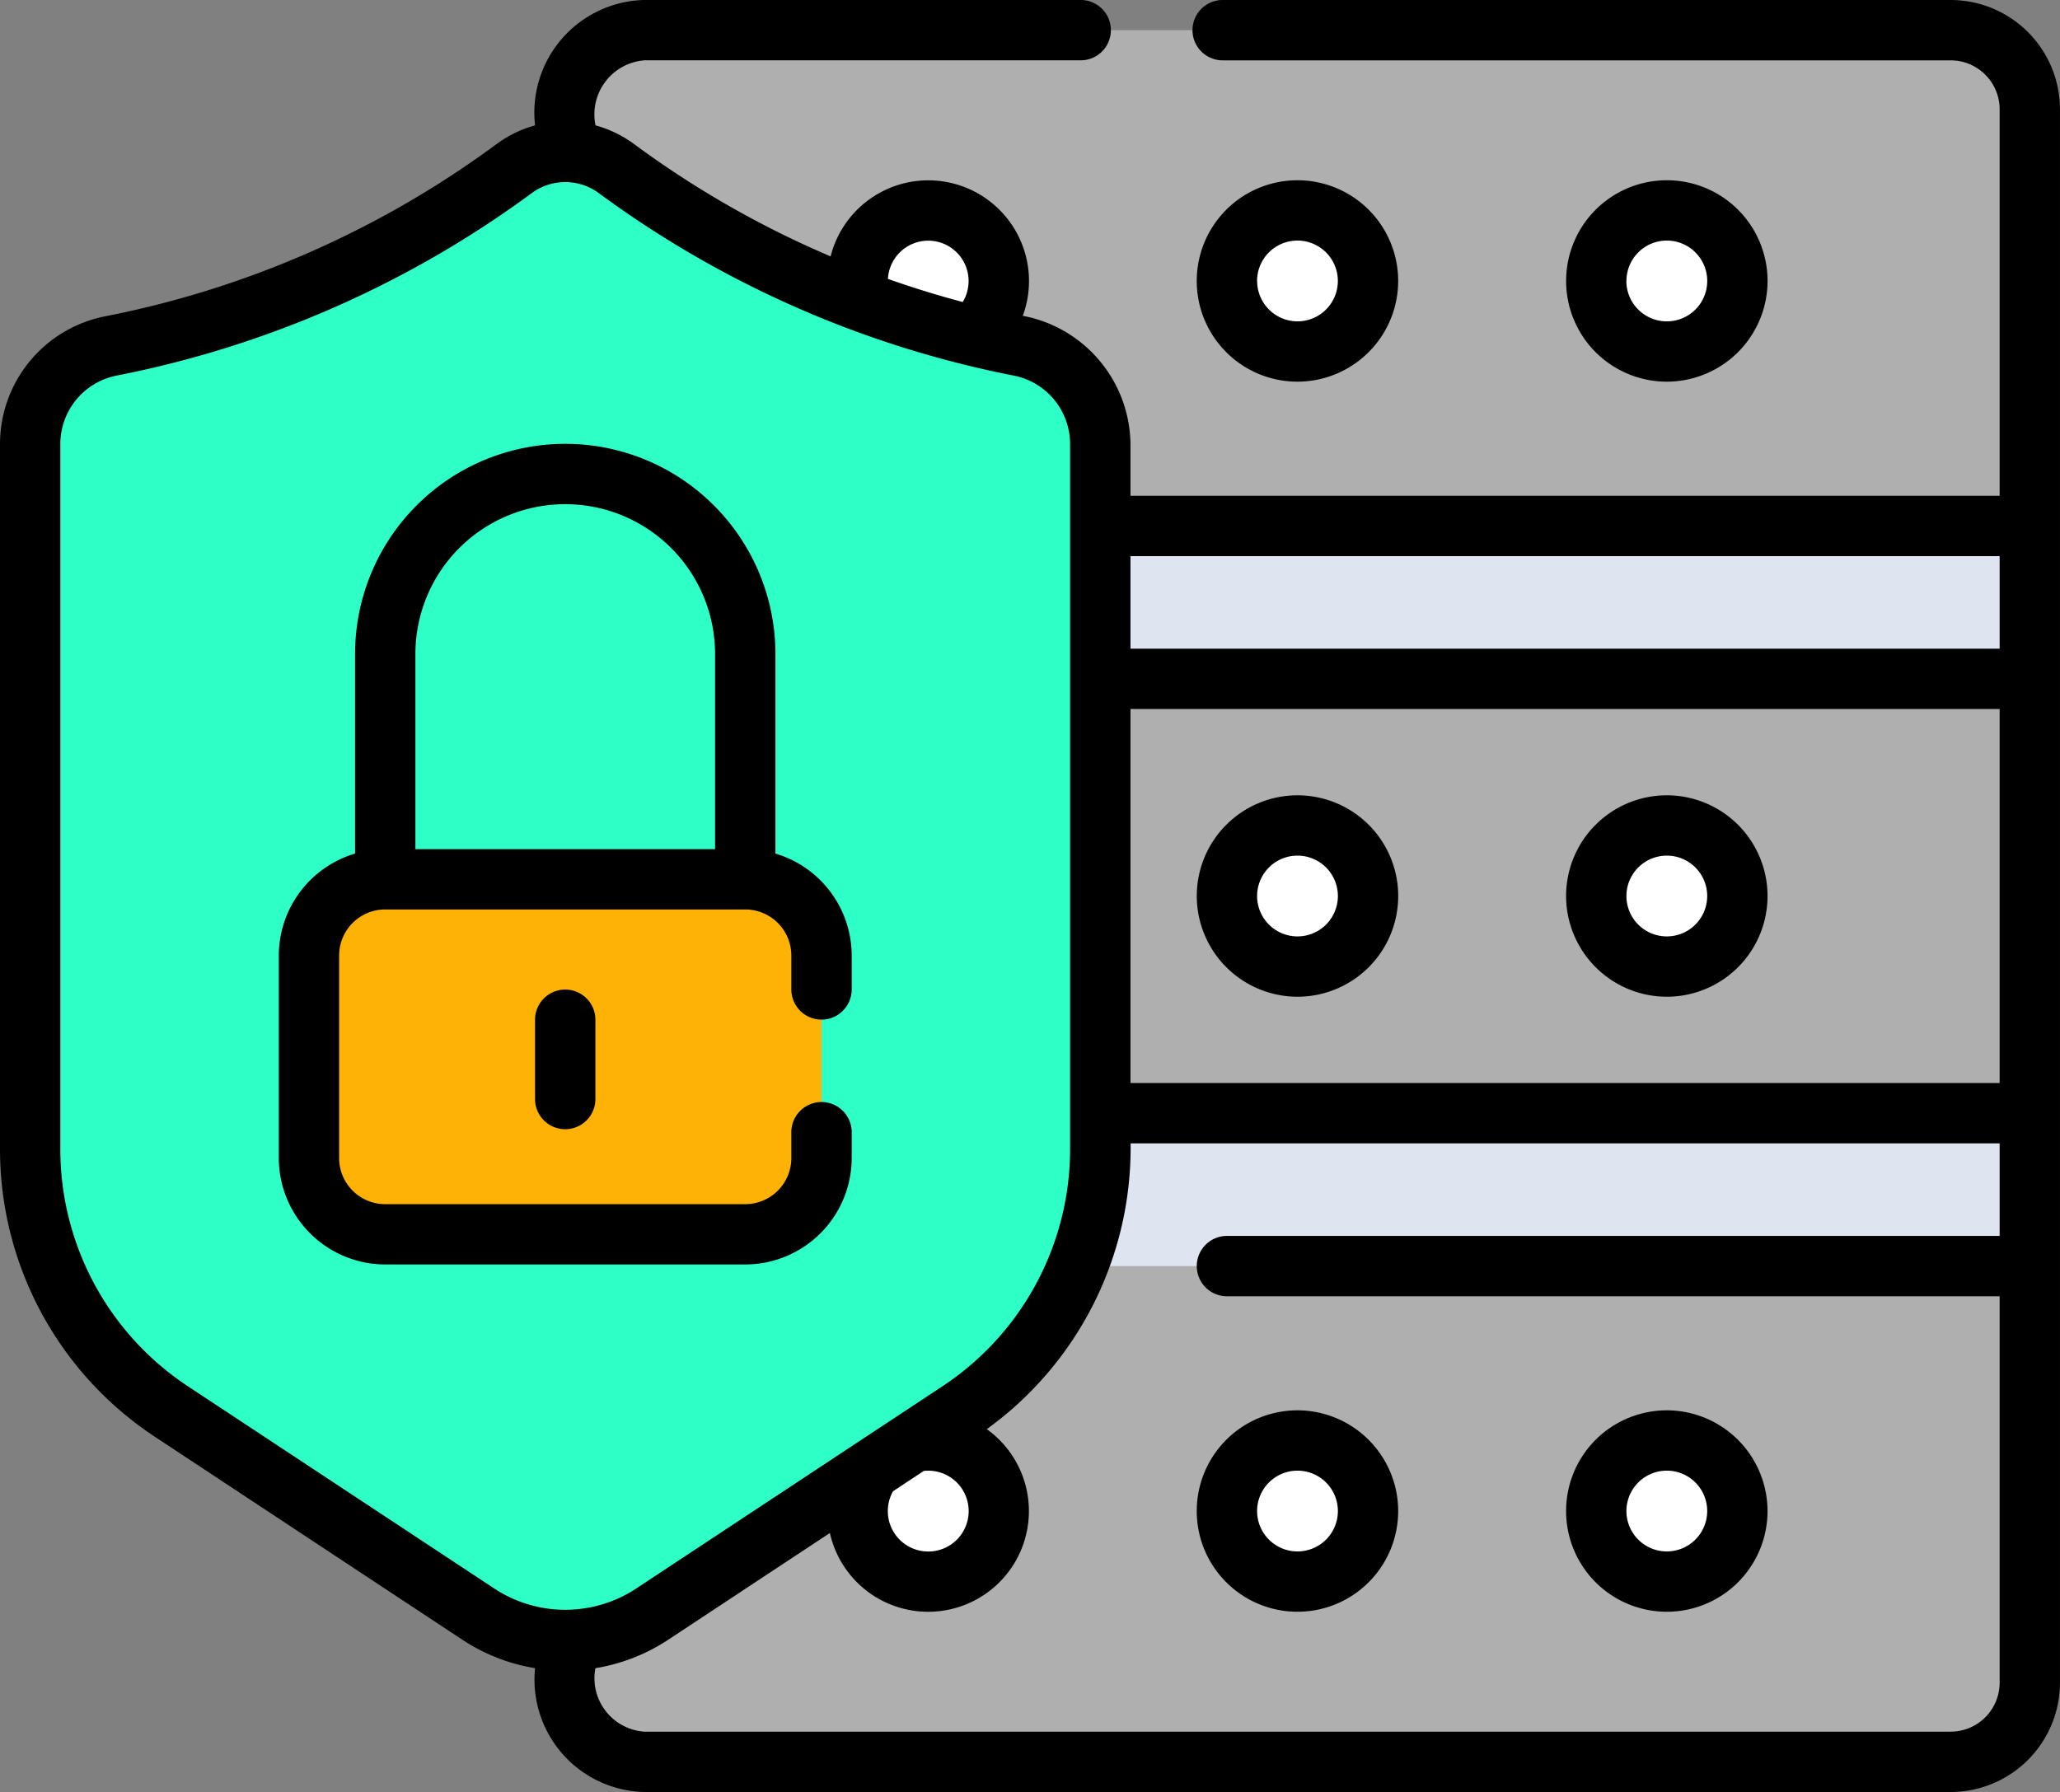 <svg xmlns="http://www.w3.org/2000/svg" width="66.962" height="58.258" viewBox="0 0 66.962 58.258">
  <rect x="0" y="0" width="66.962" height="58.258" fill="#808080" stroke="none"/>
  <g id="seguridad-de-datos" transform="translate(0 -33.276)">
    <g id="Grupo_107332" data-name="Grupo 107332" transform="translate(0.981 34.257)">
      <path id="Trazado_151025" data-name="Trazado 151025" d="M185.522,40.777H143.059a2.572,2.572,0,0,0-2.572,2.572V94.5a2.572,2.572,0,0,0,2.572,2.572h42.462a2.572,2.572,0,0,0,2.572-2.572V43.349a2.572,2.572,0,0,0-2.572-2.572Z" transform="translate(-123.094 -40.777)" fill="#afafaf"/>
      <path id="Trazado_151027" data-name="Trazado 151027" d="M140.48,164.021h47.608v4.97H140.48Z" transform="translate(-123.088 -147.903)" fill="#dee4f0"/>
      <path id="Trazado_151029" data-name="Trazado 151029" d="M140.48,309.981h47.608v4.97H140.48Z" transform="translate(-123.088 -274.773)" fill="#dee4f0"/>
      <g id="Grupo_107331" data-name="Grupo 107331" transform="translate(26.898 5.86)">
        <circle id="Elipse_4612" data-name="Elipse 4612" cx="2.293" cy="2.293" r="2.293" transform="translate(12.004)" fill="#fff"/>
        <circle id="Elipse_4613" data-name="Elipse 4613" cx="2.293" cy="2.293" r="2.293" transform="translate(24.009)" fill="#fff"/>
        <circle id="Elipse_4614" data-name="Elipse 4614" cx="2.293" cy="2.293" r="2.293" fill="#fff"/>
        <circle id="Elipse_4615" data-name="Elipse 4615" cx="2.293" cy="2.293" r="2.293" transform="translate(12.004 19.995)" fill="#fff"/>
        <circle id="Elipse_4616" data-name="Elipse 4616" cx="2.293" cy="2.293" r="2.293" transform="translate(24.009 19.995)" fill="#fff"/>
        <circle id="Elipse_4617" data-name="Elipse 4617" cx="2.293" cy="2.293" r="2.293" transform="translate(12.004 39.99)" fill="#fff"/>
        <circle id="Elipse_4618" data-name="Elipse 4618" cx="2.293" cy="2.293" r="2.293" transform="translate(24.009 39.99)" fill="#fff"/>
        <circle id="Elipse_4619" data-name="Elipse 4619" cx="2.293" cy="2.293" r="2.293" transform="translate(0 39.99)" fill="#fff"/>
      </g>
      <path id="Trazado_151031" data-name="Trazado 151031" d="M39.662,77.278a3.244,3.244,0,0,1,2.623,3.186v22.91a10.244,10.244,0,0,1-4.6,8.551L27.7,118.517a5.1,5.1,0,0,1-5.613,0L12.1,111.924a10.244,10.244,0,0,1-4.6-8.551V80.462a3.245,3.245,0,0,1,2.625-3.186A32.709,32.709,0,0,0,23.245,71.5a2.769,2.769,0,0,1,3.3,0A32.72,32.72,0,0,0,39.662,77.278Z" transform="translate(-7.5 -67.01)" fill="#2effc7"/>
      <path id="Trazado_151033" data-name="Trazado 151033" d="M90.976,251.859h-11.7a2.479,2.479,0,0,0-2.479,2.479v6.581a2.479,2.479,0,0,0,2.479,2.479h11.7a2.479,2.479,0,0,0,2.479-2.479v-6.581A2.479,2.479,0,0,0,90.976,251.859Z" transform="translate(-67.732 -224.253)" fill="#ffb206"/>
    </g>
    <g id="Grupo_107333" data-name="Grupo 107333" transform="translate(0 33.276)">
      <path id="Trazado_151035" data-name="Trazado 151035" d="M63.408,33.276H39.744a.981.981,0,1,0,0,1.962H63.408A1.593,1.593,0,0,1,65,36.829V49.394H36.747V47.71a4.293,4.293,0,0,0-3.5-4.167A3.274,3.274,0,1,0,27,41.611a31.54,31.54,0,0,1-6.388-3.651,3.776,3.776,0,0,0-1.254-.608,1.762,1.762,0,0,1,1.592-2.115H35.129a.981.981,0,1,0,0-1.962H20.946a3.66,3.66,0,0,0-3.553,4.077,3.765,3.765,0,0,0-1.251.607,31.661,31.661,0,0,1-12.724,5.6A4.234,4.234,0,0,0,0,47.709V70.621A11.2,11.2,0,0,0,5.043,79.99l9.985,6.592a6.071,6.071,0,0,0,2.365.925,3.652,3.652,0,0,0,3.553,4.026H63.408a3.557,3.557,0,0,0,3.553-3.553V36.829a3.557,3.557,0,0,0-3.553-3.553ZM65,68.483H36.747V56.326H65Zm0-17.127v3.008H36.747V51.356ZM30.172,41.1a1.312,1.312,0,0,1,1.122,1.994q-1.229-.326-2.431-.751A1.313,1.313,0,0,1,30.172,41.1ZM6.123,78.353a9.239,9.239,0,0,1-4.162-7.732V47.709a2.269,2.269,0,0,1,1.831-2.223,33.634,33.634,0,0,0,13.517-5.95,1.836,1.836,0,0,1,2.131,0,33.641,33.641,0,0,0,13.515,5.951,2.267,2.267,0,0,1,1.829,2.223V70.62a9.239,9.239,0,0,1-4.162,7.732l-9.982,6.592a4.192,4.192,0,0,1-4.533,0Zm24.049,2.734a1.314,1.314,0,1,1-1.144.67l1-.662A1.331,1.331,0,0,1,30.172,81.087Zm33.236,8.485H20.946a1.742,1.742,0,0,1-1.592-2.064,6.08,6.08,0,0,0,2.367-.925l5.255-3.47a3.274,3.274,0,1,0,5.1-3.376,11.28,11.28,0,0,0,4.675-9.29H65v3.008H39.883a.981.981,0,0,0,0,1.962H65V87.98a1.593,1.593,0,0,1-1.592,1.591Z" transform="translate(0 -33.276)"/>
      <path id="Trazado_151036" data-name="Trazado 151036" d="M87.918,166.819v-.839a.981.981,0,1,0-1.962,0v.839a1.5,1.5,0,0,1-1.5,1.5h-11.7a1.5,1.5,0,0,1-1.5-1.5v-6.581a1.5,1.5,0,0,1,1.5-1.5h11.7a1.5,1.5,0,0,1,1.5,1.5v1.1a.981.981,0,1,0,1.962,0v-1.1a3.465,3.465,0,0,0-2.479-3.317v-6.488a6.832,6.832,0,0,0-13.664,0v6.488a3.465,3.465,0,0,0-2.479,3.317v6.581a3.464,3.464,0,0,0,3.46,3.46h11.7A3.464,3.464,0,0,0,87.918,166.819ZM73.736,150.433a4.87,4.87,0,1,1,9.741,0v6.345H73.736v-6.345Z" transform="translate(-60.233 -129.172)"/>
      <path id="Trazado_151037" data-name="Trazado 151037" d="M304,81.354a3.274,3.274,0,1,0-3.274,3.274A3.278,3.278,0,0,0,304,81.354Zm-4.587,0a1.313,1.313,0,1,1,1.313,1.313A1.314,1.314,0,0,1,299.415,81.354Z" transform="translate(-258.551 -72.22)"/>
      <path id="Trazado_151038" data-name="Trazado 151038" d="M395.79,81.354a3.274,3.274,0,1,0-3.274,3.274A3.278,3.278,0,0,0,395.79,81.354Zm-4.587,0a1.313,1.313,0,1,1,1.313,1.313A1.314,1.314,0,0,1,391.2,81.354Z" transform="translate(-338.334 -72.22)"/>
      <path id="Trazado_151039" data-name="Trazado 151039" d="M300.728,237.512a3.274,3.274,0,1,0-3.274-3.274A3.278,3.278,0,0,0,300.728,237.512Zm0-4.587a1.313,1.313,0,1,1-1.313,1.313A1.314,1.314,0,0,1,300.728,232.925Z" transform="translate(-258.552 -205.109)"/>
      <path id="Trazado_151040" data-name="Trazado 151040" d="M392.516,237.512a3.274,3.274,0,1,0-3.274-3.274A3.278,3.278,0,0,0,392.516,237.512Zm0-4.587a1.313,1.313,0,1,1-1.313,1.313A1.314,1.314,0,0,1,392.516,232.925Z" transform="translate(-338.335 -205.109)"/>
      <path id="Trazado_151041" data-name="Trazado 151041" d="M300.727,383.848A3.274,3.274,0,1,0,304,387.122,3.278,3.278,0,0,0,300.727,383.848Zm0,4.587a1.313,1.313,0,1,1,1.313-1.313A1.314,1.314,0,0,1,300.727,388.435Z" transform="translate(-258.551 -337.999)"/>
      <path id="Trazado_151042" data-name="Trazado 151042" d="M392.516,383.848a3.274,3.274,0,1,0,3.274,3.274A3.278,3.278,0,0,0,392.516,383.848Zm0,4.587a1.313,1.313,0,1,1,1.313-1.313A1.314,1.314,0,0,1,392.516,388.435Z" transform="translate(-338.335 -337.999)"/>
      <path id="Trazado_151043" data-name="Trazado 151043" d="M132.98,280.232v2.578a.981.981,0,1,0,1.962,0v-2.578a.981.981,0,1,0-1.962,0Z" transform="translate(-115.588 -247.081)"/>
    </g>
  </g>
</svg>
